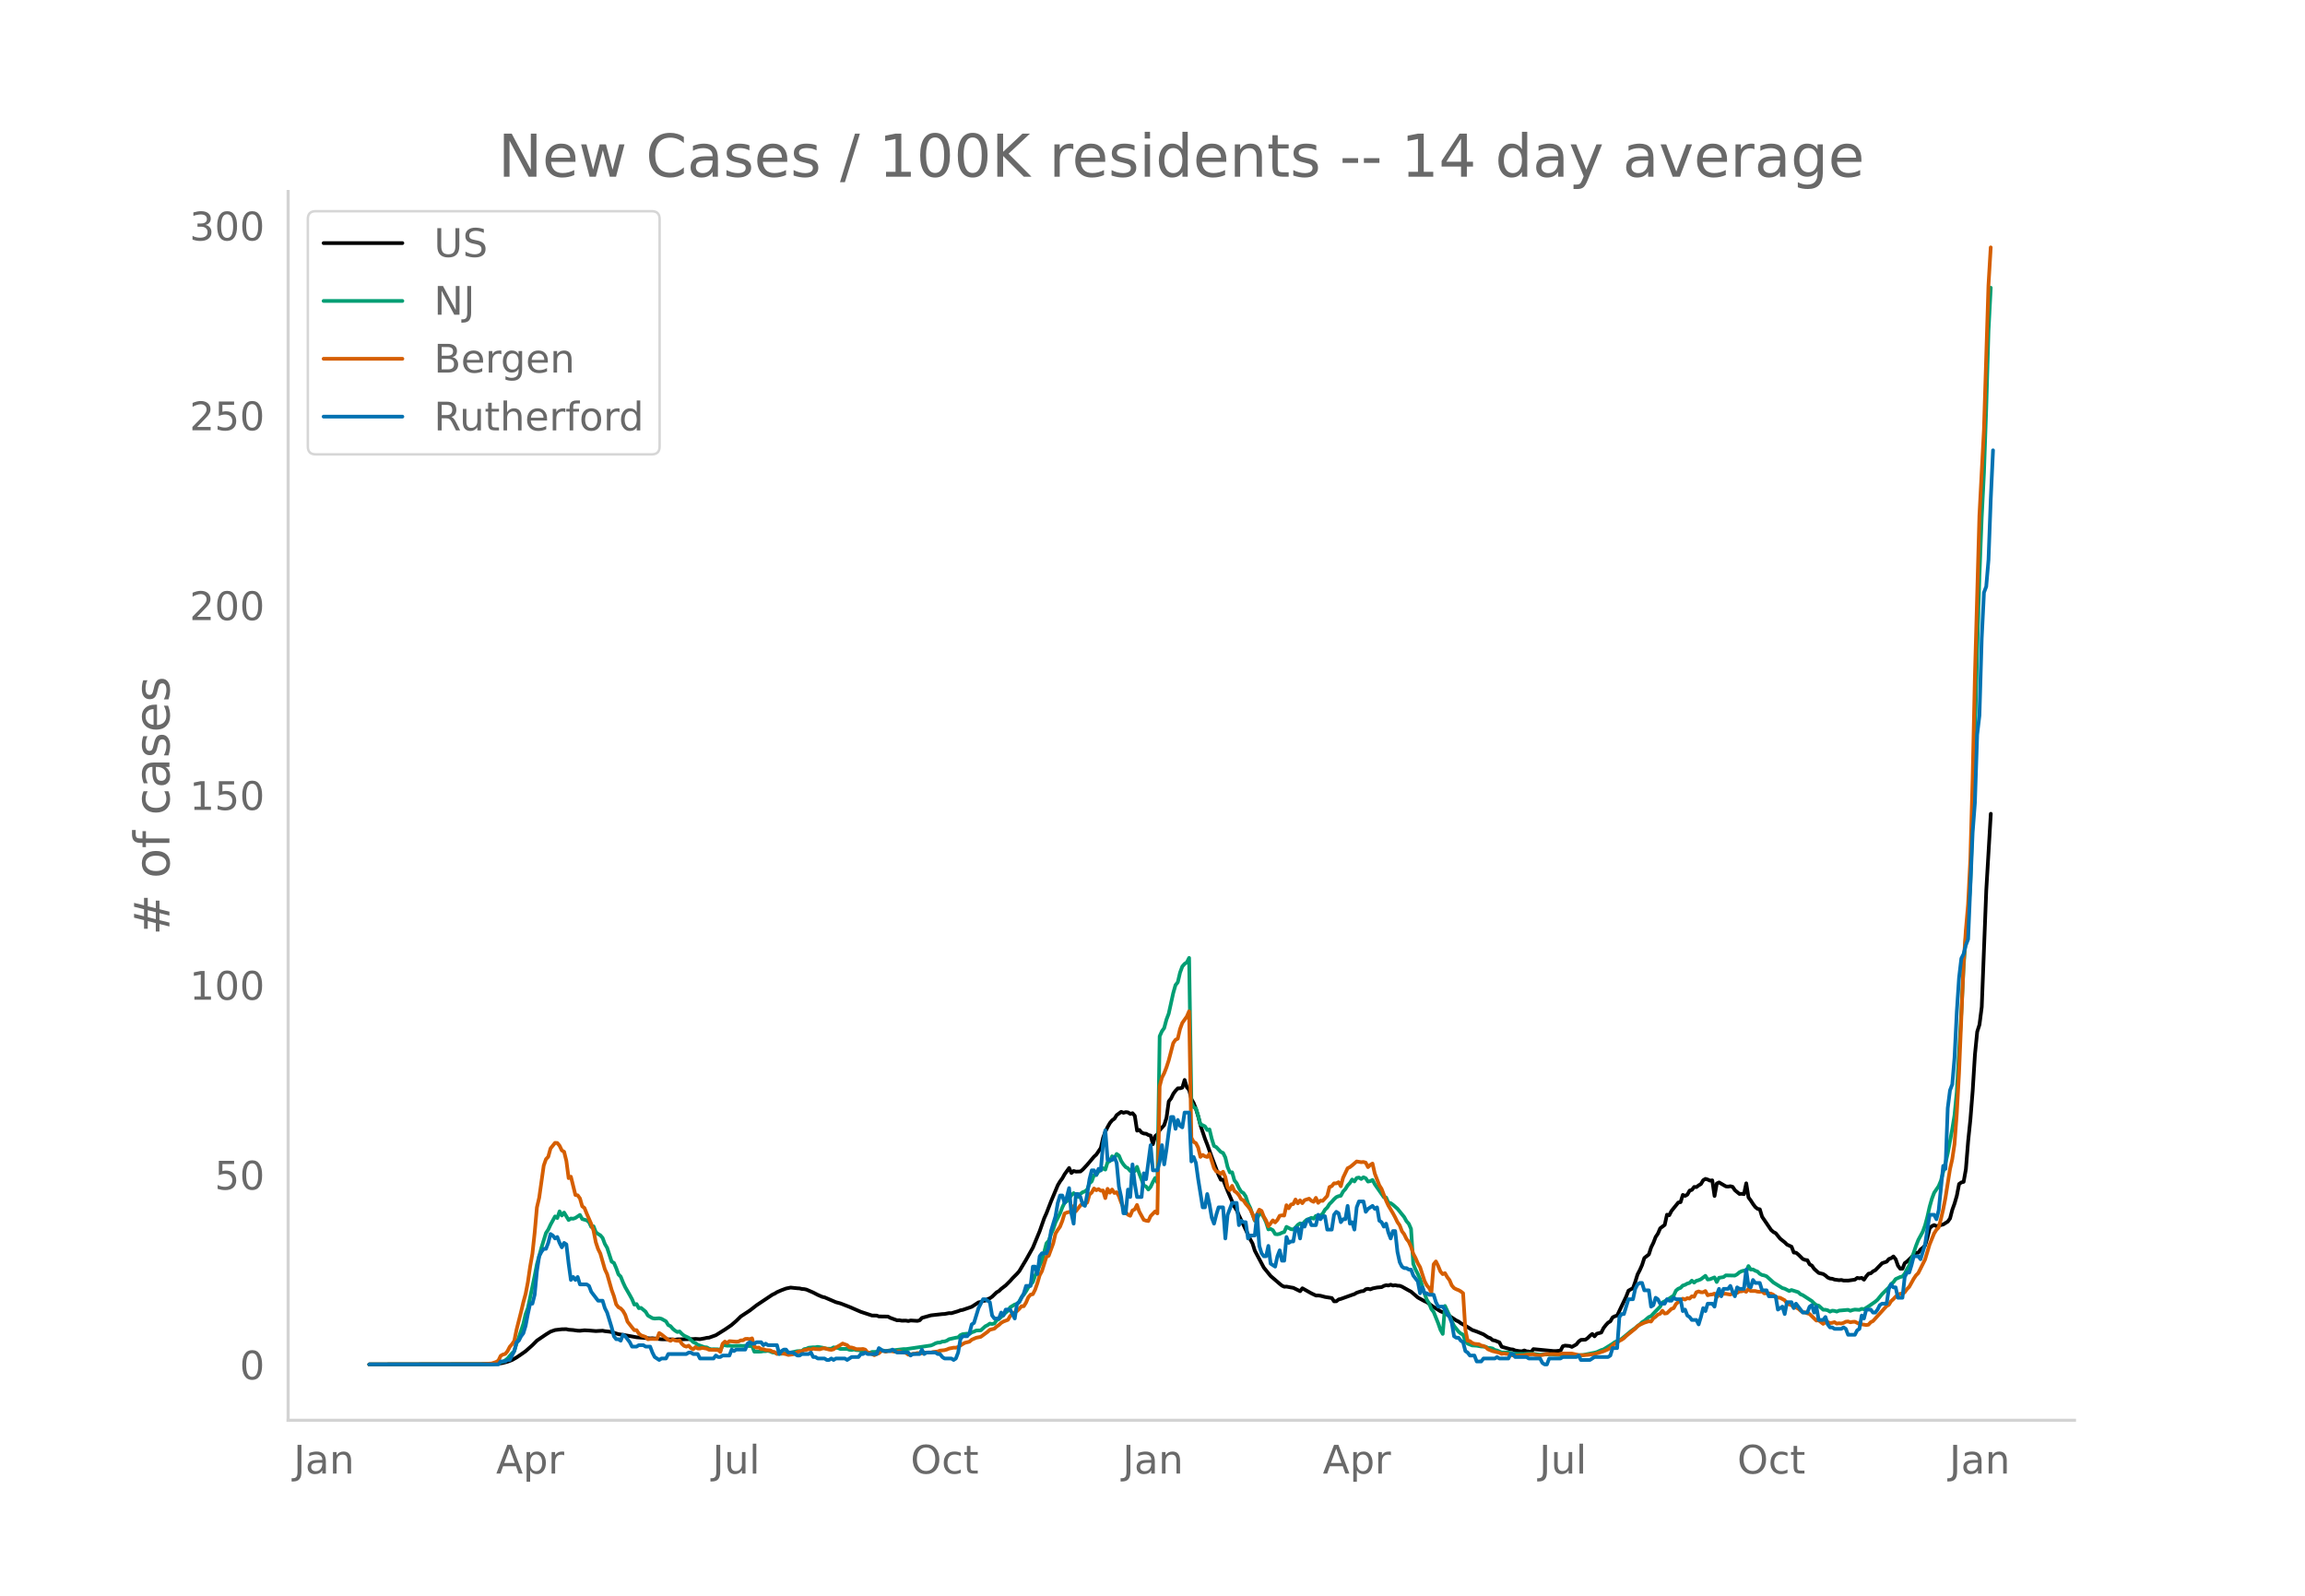 <svg height="864" viewBox="0 0 936 648" width="1248" xmlns="http://www.w3.org/2000/svg" xmlns:xlink="http://www.w3.org/1999/xlink"><defs><style>*{stroke-linecap:butt;stroke-linejoin:round}</style></defs><g id="figure_1"><path d="M0 648h936V0H0z" style="fill:#fff" id="patch_1"/><g id="axes_1"><path d="M117 576.72h725.4V77.76H117z" style="fill:none" id="patch_2"/><path clip-path="url(#p697193d208)" d="m149.973 554.04 48.746-.095 3.679-.18 1.84-.319 1.839-.497 1.84-.685 1.839-1.039 1.84-1.247 1.839-1.288 2.76-2.458 1.839-1.855 1.84-1.26 1.839-1.244 1.839-1.136 1.84-.647 2.759-.321 1.84-.037.919.225 1.84.128 1.839.262.92.03 1.84-.199 1.839.1 2.759.227 2.76-.145.919.182 1.84.205.92.178 2.758.84 1.84.267 5.518.993 5.519.458.92-.05 3.678.401 4.6.062.919.138.92-.164 6.438-.121.92-.065 1.839.11 1.84-.327.92-.217.919-.07 2.76-.992 3.678-2.295 1.84-1.252.92-.65 1.839-1.605 1.84-1.806 3.678-2.424 2.76-2.143 6.438-4.304.92-.417.92-.588 1.839-.797 1.84-.684 1.839-.381 2.759.283.92.053.92.226.92.061.919.19 2.759 1.194 1.84.956 1.839.803.92.192 4.598 1.972 1.84.494 3.679 1.425 4.599 1.994 4.598 1.516 1.84.007.92.355 3.678.056.92.51 2.76 1 .92-.034.919.185 1.84-.01.92.162.919-.23 2.76.16.919-.213.92-1 3.679-1.034 4.598-.513.92-.037 1.84-.358.92.044 2.758-.82.92-.374.92-.147 3.679-1.268 2.76-1.799.919-.167.92-.43.92-.102.92-.595.919-.376.92-.63 1.84-1.786.919-.501.92-.893 1.839-1.41 1.84-1.836.92-1.055 1.839-1.842.92-1.067 2.759-4.617 2.759-4.927 2.76-6.688 1.839-5.25.92-2.046 1.839-4.757 2.76-6.589.919-1.543.92-1.255.92-1.65 1.839-2.543.92 2.035.92-.817.919.256 1.84-.068.92-.758 1.839-1.984 2.759-3.268.92-.836 1.84-2.717.919-4.1.92-2.506.92-1.883.92-1.614.919-1.115.92-.635.92-1.465 1.839-1.335.92.396.92-.268.92.101.919.607.92-.27.92 1.064.919 6.025.92-.313.92 1.078.92.398.919.072.92.532.92.225.92 3.487.919-3.278.92-.734.92-1.688 1.839-2.066.92-2.913.92-6.705.92-1.177.919-1.885.92-1.252.92-.971.92-.013.919-.285.92-3.107.92 3 .92 1.063.919 3.714.92 1.613.92 2.365.92 3.014.919 3.665 1.84 5.456.919 2.34 1.84 5.13 2.759 7.28.92 1.888.92-.024 1.839 4.597 2.759 6.37.92 1.423.92 2.133 1.839 3.86 2.76 5.86.919 1.679.92 2.905 3.679 6.914 2.759 3.383 3.679 3.165.92.738.92.432.919-.048 1.84.35.92.152 2.758 1.36.92-1.175 3.68 2.069 1.839.873.92-.016.92.105 1.839.486 2.759.44.92 1.335.92-.029.919-.728.92-.226 4.598-1.653.92-.302.92-.561 1.84-.593.92-.089.919-.734.92-.175.92.229.92-.381 1.839-.374 1.84-.156.919-.506.92-.262.92.117.92-.328.919.345.92-.154.92.213.919.032.92.355 2.759 1.554.92.482 2.759 2.382 2.76 1.512.919.394 2.76 1.952 1.839 1.169.92.563 1.839.74 4.599 3.005.92.433.92.696 1.839.974 2.759 1.741 1.84.641 2.758 1.14 1.84 1.224.92.31.92.796.92.177 1.839.741.92 1.779 3.678 1.03.92.091.92.401 1.84.284.92.022.919-.322.92.359.92.082.919.244.92-1.231 8.277.798.92-.015 1.84-.182.92-1.77.92-.26 1.839.159.92.377 1.839-1.023.92-1.159.92-.683 1.839-.082.92-.665.92-.915.92-.74.919.97.92-1.066 1.839-.488.92-1.832.92-1.175.92-.992.919-.546.92-1.602.92-.464.92-.278 3.678-7.74.92-2.365 1.84-1.044.92-2.583.919-2.959.92-1.763.92-2.063.92-2.861 1.839-1.435.92-2.872.92-1.855.919-2.369.92-1.356.92-2.171 1.839-1.377.92-4.138.92.202.919-1.754 2.76-3.4.919-.15.92-2.935.92.4.92-.516.919-1.646.92-.285.92-1.19.92.056.919-.701.92-.536.92-1.556.92-.535.919.273.92.447.92-.129.92 6.347.919-5.064.92-.445 2.759 1.615.92.087.92-.156.919.253.92 1.37 1.84 1.52.919-.07.92.15.92-4.402.92 5.742.919 1.232.92 1.432.92 1.219.92.749.919.179.92 3.028 3.679 5.398.92.804.92.473 1.839 2.243 1.84 1.476.919.909 1.84.854.919 2.386.92.059.92.737 1.839 1.827.92.358.92.124.92 1.7.919.5.92 1.32 1.84 1.647 1.839.45.92.609.92.81.919.403.92.094.92.33 1.839.248.92-.085.92.226 1.839.021 2.76-.388.919-.701.92.15.92-.153.919.725.92-1.363.92-1.074.92-.158.919-.807.92-.455 2.759-2.837 1.84-.618.92-1.088.919-.329.92-.699.92 1.132.92 2.612.919 1.232.92-.012.92-2.27.92-.632 1.839-1.792.92-1.127.92-.573.919-.107.92-1.294.92-.712.919-.978.92-3.108.92-3.81.92-.894.919-.417.92.45 2.759-.708 1.84-1.155.92-1.272.919-3.538.92-2.532.92-3.176.92-4.754.919-.633.92-.235.92-5.146.92-11.43.919-8.852.92-11.535.92-14.72.92-9.28.919-2.86.92-7.185 1.839-47.39 1.84-31.063h0" style="fill:none;stroke:#000;stroke-linecap:round;stroke-width:1.5" id="line2d_1"/><path clip-path="url(#p697193d208)" d="m149.973 554.04 48.746-.093 1.84-.125 1.839-.31.92-.38.92-.198.92-.545.919-.714 1.84-2.173.92-.891.919-3.06.92-2.39 1.84-5.595.919-3.933.92-2.44 2.759-13.105.92-4.698 1.84-6.766 1.839-5.937.92-1.384.919-1.999 1.84-3.348.92.64.919-2.703.92 1.677.92-1.18 1.839 3.014.92-.62.92.1.92-.317 1.839-1.229.92 1.679 1.839.52.92.725.92 1.949.92-.25.919 2.354.92.758.92.528.92 1.06.919 2.454.92 1.558 1.84 5.654.919.48.92 2.103.92 2.564.919.914.92 2.318.92 1.973 1.839 3.2.92 1.665.92 2.209.92-.223.919 1.673.92-.11 1.84 1.542.919 1.545 1.84 1.081.92.156 1.839-.111.92.213 1.839 1.027.92 1.527.92.43.92 1.07.919.758.92.546.92-.213.919.966.92.75 1.84.852 1.839 1.733.92.4.92.696 2.758.993.92.072.92.517.92.271.92-.046 1.839.05.92.486.92-2.093.92-.05.919.19.92-.042.92.164 1.839-.07 1.84-.028.919.058.92-.075 1.84.143.919-.116.92 2.389 1.84-.015.919-.037.92-.166.92.002.92-.16.919.257.92.416.92.035.92.496 1.839.004 3.679-.466 2.759-.597 1.84-.02.92-.794.919-.132.92-.436 1.839-.182h.92l.92-.164 1.839.301 1.84.437 1.839.02.92-.56 1.84.26.919.383 1.84-.029.92.02.919.34.92.086.92-.2.92.244.919.04 1.84.44.92.434.919.262.92-.088.92-.344 2.759-.031.92-.345.919-.197.92.253 1.84-.335.919.031 4.599-.536.92.02 10.117-1.485.92-.373.92-.497.919-.28.92-.024.92-.394.919-.056.92-.314.92-.602 2.759-.614.92-.125.92-.91.919-.393 1.84-.207.92.111.919-.66.92-.286.92-.442 1.839-.07 1.84-1.65.92-.445.919-.646.92.169.92-.223.92-1.296.919-.468 2.759-2.65.92-.718.92-1.445 1.839-1.112.92-.218.92-1.037.92-1.752.919-.992.92-1.383.92-1.603 1.839-2.14.92-2.64.92-1.73.92-2.408.919-1.762 1.84-7.172.92-1.055.919-2.73.92-1.997.92-2.752 1.839-3.635.92-2.424.92-1.888.92-.618 1.839-2.448.92-.865.919.683.92.866.92-1.204.92-.719.919-.308.92-.758.92-2.525.92-.812.919-2.557.92.023.92-1.49.92-.5.919-.802.92.551.92-3.022.92-.39.919-1.994.92.793.92-1.733.92.667.919 2.19.92 1.405.92 1.06.92.486.919 1.083.92-.43.92.516.919-1.748.92 2.779 1.84 4.82.919.383.92 1.219.92-1.043.92-1.99.919-1.636.92 1.866.92-59.411.92-2.06.919-1.293.92-3.44.92-2.431 1.839-8.354.92-3.215.92-1.151.92-3.918.919-2.475.92-1.07.92-.606.92-1.817.919 58.565.92 2.03.92.512.92 3.014.919 3.497.92.326.92.464.919 1.48.92-.236.92 3.804.92 2.909.919.47 1.84 1.95.92.419.919 1.83.92 3.879.92 2.18.92-.034.919 3.27.92 1.166.92 1.961.92 1.487.919.545.92 1.351.92 2.795.92 1.88 1.839 5.195.92-.599.92-2.229.919.016.92 1.466.92 2.023.919 2.853.92-.177.92.519.92 1.552.919.1.92-.17.92-.468.92-.275.919-2.104 1.84.945.92.103.919-.809.92-1.046.92-.606.92.492.919-1.2.92-.815.92-.296.92-.43.919.332.92-1.14.92.396.92-.53.919-.77.92-1.586.92-.86.92-1.472.919-.89.92-1.047.92-.839.919-.398.92-.161.92-1.715.92-.99.919-1.482.92-.99.92-1.433.92.798.919-1.408.92-.17.92.575.92-.698.919.397.92 1.352.92-.18.92-.48.919 1.743 3.679 5.267.92.13.92 2.096.92.183.919.649 1.84 1.611 2.759 3.399.92 1.684.919 1.012.92 2.099.92 14.234.92 2.269.919 1.8.92 2.075 1.84 6.022.919 2.418.92 1.488.92 2.275.92 1.173 1.839 4.567.92 2.645.92 1.68.919-11.353 1.84 3.952.92 2.252.919 1.902 1.84 2.32.92.788.919.445.92 2.585.92 1.056 1.839.728 1.84.109 1.839.326 1.84.113.919.484.92.029.92.187.92.604.919.212 1.84.792 2.759.008 1.84.502 1.839.054 2.759.014 1.84-.125 1.839.086 1.84.267.919.083 4.599-.14 4.598.34 1.84-.031 4.599.111 1.84-.152 4.598-.916.92-.229 1.839-.836.92-.28 1.84-1.141 1.839-1.148.92-.682 1.839-.767.92-.535 2.759-2.28.92-.785 1.84-1.321.919-.812.92-.658.92-.893.92-.542 1.839-1.55.92-.422 1.839-1.95 1.84-1.863.919-1.713 1.84-.957 2.759-1.873.92-1.977.92-.767.919-.348.92-.946.92-.283.92-.53.919-.247.92-.928.92.781.92-.714.919-.253.92-.38 1.84-1.396.919 1.494.92-.112 1.84-.733.919 1.864.92-1.717 1.84-.283.919-.694 3.679.08.92-.517.92-.792.919-.465.92-.242.92.407.92-2.245.919 1.422.92-.052.92.53.92.323.919.914.92.478.92.186.92.345 1.839 1.651.92.853 3.678 2.291.92.232 1.84.958.92-.4 2.759.87.92.854.919.36 3.679 2.393.92.925.92.74.92.202 1.839 1.654.92.013.92.21.919.566.92-.405.92.095.92.276.919-.396 3.679-.321.92.398.92-.326.92-.172 1.839.124.92-.433.919.176 1.84-1.144 2.759-1.923.92-.806 1.839-2.26 1.84-1.825.92-.857.919-1.458.92-.706.92-1.275 1.839-.837.92-.208.92-1.09.92-1.874.919-1.538 1.84-5.223.92-2.746.919-2.348 1.84-3.417.919-2.541.92-3.43.92-4.114.92-3.231.919-2.446 1.84-2.708.92-2.233 1.839-7.06.92-4.005 1.839-9.862.92-5.634.92-9.481 1.839-32.213.92-18.454.92-12.791.92-8 .919-13.436.92-26.635 1.84-67.293.919-30.68.92-23.69.92-18.16.919-26.183.92-31.464.92-17.533h0" style="fill:none;stroke:#009e73;stroke-linecap:round;stroke-width:1.5" id="line2d_2"/><path clip-path="url(#p697193d208)" d="m149.973 554.04 45.067-.083 4.599-.295 1.84-.614.919-.567.92-1.926.92-.52.92-.236.919-1.11.92-1.784.92-1.063.92-1.346.919-4.548 1.84-7.253.92-3.898.919-3.355.92-4.772.92-6.332.92-5.21.919-8.528.92-10.324.92-3.922 1.839-13.017.92-2.634.92-.969.919-3.378 1.84-2.268.92.059.919 1.098.92 1.926.92.52.92 3.697.919 7.017.92-.58 1.84 7.43.919.13.92 1.253.92 3.201.92.697.919 2.303 1.84 4.206.92 2.681.919 4.69.92 2.764.92 1.843 1.839 6.378.92 1.973 1.84 6.426.919 2.528.92 3.307.92 1.205.919.473.92.992.92 1.607.92 2.764 1.839 2.338.92 1.135.92-.012.919 1.358.92.756 1.84.638.919.945.92-.13 2.759.024.92-2.422.92.59 2.759 2.186.92.378.92-.555.919.39.92.177.92-.165.919 1.37.92.838.92.32.92-.402.919.98.92.485.92-.875.92.567h.919l.92-.26 1.84.32.919.437 3.679.094.92.78.92-3.32.92-.862.919.602.92-.78 2.759.225.92-.07.92-.473.919-.012.92-.579.92-.035.92.13.919-.331.92 3.343.92.484.92-.106.919.65.92.011.92.378 1.839.119.92.496.92.2.92.733.919-.284.92.036 1.84.354.919.32 1.84-.237.92-.402.919-.531.92-.307.92.023.92-.52.919-.106.92-.307.92.272.919-.461.92.189 1.84.095.919-.32.92-.106 1.84.532.919.118.92-.236.92-.685 1.839-1.04.92-.602 1.84.673.919.898.92.047.92.272.92.39 1.839.011.92-.082.92.271.919 1.158.92.189 1.839.91.92-.461.92-.307.92-.934.919-.082.92.366.92-.272.92-.023 1.839.295 1.84-.177.919.425 1.84.236.92.72.919-.058.92-.284.92-.047.92-.272.919.118.92-.011.92-.308.92.048.919-.071.92.047.92-.26 1.839-.189.92-.354 1.839-.19.92-.259.92-.39 1.839-.354.92.012.92-.296 1.839-1.18.92-.52 1.84-.45.919-.803 1.84-.803 1.839-.366 2.76-2.02.919-.85 1.84-.45.92-.862.919-.626.92-.862.92-.532 1.839-.709.92-1.582 1.839-1.442.92-.52.92-.885.92-1.099.919.012.92-1.477.92-2.161.92-1.075.919-.177.92-1.82.92-2.622.92-3.201.919-1.69 1.84-5.858.92-.414 1.839-5.02.92-3.98.92-1.513.919-1.287.92-2.292.92-3.048.92-.413.919-.213.92-.094.92-2.315.919 2.09 1.84-2.362.92-.768.919.272.92-.685.92-3.237.92-.815.919-1.642.92.709.92-.46.92.66.919-.094.92 3.095.92-3.768.92 1.559.919-1.276.92 1.406.92-.307.92 1.57.919 2.611 1.84 3.958.92.98.919.449.92-2.174.92-.425.919-1.807.92 2.729 1.84 3.354.919.296.92.153.92-1.996 1.839-1.89.92.803.92-51.644.92-3.497.919-1.783.92-2.375.92-2.835 1.839-7.028.92-1.347.92-.449.92-3.91.919-2.504 1.84-2.587.92-2.126.919 51.29.92 1.76.92.484.92 1.796.919 3.792.92-.815.92.578.919.272.92-1.276 1.84 5.8.919 1.347.92.26.92.744.92-.886.919 2.138.92 4.146.92 1.193.92-1.748.919 2.114.92.627.92 1.04.92 1.665.919.449.92 1.382.92 1.05.92 1.241.919 1.914.92 2.469.92-2.446.92-1.83.919.507.92 2.34.92 1.547.919 2.374 1.84-2.421.92.826.919-.992.92-1.7.92-.178.92.094.919-4.205.92 1.24.92-1.523.92-.19.919-1.854.92 1.571.92-1.228.92 1.157.919-1.228 1.84-.603.92.85.919.426.92-1.606.92 2.031.92-.91.919.107 1.84-1.984.92-3.639.919-.354.92-1.146.92.024.919-.485.92 1.642.92-3.437 1.839-3.863.92-.46.92-.71 1.839-1.594 1.84.296.92-.083.919.26.92 1.83.92-.897.92-.555.919 4.051 1.84 4.773.92 1.453 1.839 4.784.92 1.984 1.839 3.095.92 1.69.92 1.936.919 1.3.92 2.421.92 1.217.92 1.902.919 1.134.92 2.032.92 2.858.92 1.713.919 2.162.92 1.57 1.84 5.683.919 1.736.92 1.04.92 1.854.92-11.493.919-1.146.92 1.842.92 2.257.92 1.051.919-.39.92 1.607.92 1.193.92 2.173.919 1.075.92.496.92.343.92.52.919.732.92 14.813.92 4.465.919.177.92.72.92.379 1.839.177.92.531.92.154.92.496.919.839 1.84.756 2.759.65.92.472.92-.154 1.839.249 1.84.567.919.094 3.679-.236.92-.248 2.759-.142.92.319 1.839.154 1.84-.355.92-.2.919.082 1.84-.035 1.839.118 1.84-.355 3.678.012 2.76.59 1.84.072 1.839-.119 2.759-.33 3.679-1.134 1.84-.78.919-.685 1.84-1.69.92-.389.919-.685.92-.449.92-.626.92-.898 3.678-2.988.92-.957.92-.603 1.84-.85 1.839-.59.92.117.92-1.31.919-.639.92-.862.92-.343.919-1.24.92 1.134.92-.118 1.839-1.772.92-.307.92-1.666.92-.791.919-.579.92-.791.92.354.92-.579.919.19.92-.922.92.177.92-1.819.919-.343.92.331.92.012.92-.508.919 1.725.92-.248.92-.083.92-.354.919 1.452.92-.933 1.84-.413.919-.024 1.84.307.919-.366.92-.035.92-.26.92-.579.919-.07.92-.237.92.437.92-1.193.919.874 1.84-.012.92.248.919.095.92-.201.92.827.92-.036 1.839.154.92.437.92.886.919.26.92.083 1.84 1.004.919 1.228.92.508.92.248.919.827.92.142.92.449.92.815.919.626.92.059.92.413.92.26 2.758 2.67.92-.095 1.84 1.441.92-.626.92-.141.919.448.92-.106.92-.272.92.603.919-.142.92.095.92-.26.92-.473.919-.106.92.343.92-.178.92-.047 1.839.874 2.759.46.92-.14.92-1.005.919-.46 5.518-6.096.92-.496.92-1.5.92-.827.92-1.004 1.839-1.205.92.024.92-.591.92-1.288.919-.91 1.84-3.307.92-1.37.919-.921 2.759-5.505 1.84-6.095 1.839-4.5.92-1.465.92-.945.92-3.39.919-3.946.92-4.666 1.84-11.647.919-4.052.92-6.13.92-12.25.92-16.597 1.839-44.06.92-13.868.92-10.631.919-18.286.92-32.626.92-41.202 1.839-65.678 1.84-34.835 1.839-58.708.92-15.427h0" style="fill:none;stroke:#d55e00;stroke-linecap:round;stroke-width:1.5" id="line2d_3"/><path clip-path="url(#p697193d208)" d="M149.973 554.04h52.425l.92-1.203h1.84l.919-.602h.92l1.84-3.61.919-3.61.92-.601.92-1.805.92-1.203.919-3.008.92-4.813.92-4.212h.92l.919-3.61.92-9.626.92-6.016.92-1.805.919-1.203h.92l.92-2.407.919-3.61.92.602.92 1.203.92-.601.919 2.406.92 1.805.92-1.805.92.602.919 7.821.92 6.618.92-1.203.92 1.203.919-1.203.92 3.008h2.759l.92.602.92 2.406 2.759 3.61h1.84l.919 3.008.92 1.805 1.84 6.016.919 3.61.92 1.203h.92l.919.602.92-2.407.92.602 1.839 2.407.92 1.804h1.84l.919-.601h1.84l.92.601h1.839l.92 2.407.92 1.805 1.839 1.203.92-.602h1.839l.92-1.804h7.358l.92-.602h.919l.92.602h1.84l.919 1.804h5.518l.92-1.203.92.602h.92l.92-.602h2.759l.92-2.406.92.601.919-.601h3.679l.92-2.407.92-.601.919.601h.92l.92-.601h1.839l.92 1.203.92-.602.92.602h3.678l.92 3.61.92-1.204.92-.601h.92l.919 1.203h1.84l1.839 1.203h.92l.92-.601h2.759l.92-.602.919 1.805h.92l.92.601h2.759l.92.602h.92l.919-.602.92.602.92-.602h3.678l.92.602 1.84-1.203h2.759l.92-1.203h.92l.92-.602.919.602h3.679l.92-2.407 1.839 1.203h2.76l.919-.601 1.84 1.203h4.598l.92 1.203.92-.601h2.759l.92-1.805.92 1.805.92-.602h3.678l.92.602h.92l.92 1.203.919.601h2.76l.919.602.92-.602.92-2.406.92-5.415.919-1.203h1.84l.92-1.203.919-3.61.92-.602 1.84-6.016 1.839-3.61h.92l1.839 1.204.92 5.414.92 1.203h1.839l.92-2.406.92 1.203.919-2.406h1.84l1.839 3.61.92-6.017.92-.601 1.839-3.61.92-3.008h1.84l.919-7.822h.92l.92 3.009.92-7.22.919-1.203h1.84l.92-2.407.919-6.618 1.84-6.016.92-5.415.919-3.008h.92l.92 3.008.92-2.406.919-3.61.92 10.228.92 4.211.919-12.032h.92l.92 1.203.92 3.008.919.602.92-4.813.92-6.017.92-3.61h.919l.92 1.805.92-2.406.92.601.919-10.829.92-5.415.92 12.033h1.839l.92-1.203.92 2.406.92 9.626.919 4.212.92 6.618h.92l.92-9.626.919 3.008.92-13.236.92 7.821.919 5.415h1.84l.92-9.626.919 2.406 1.84-13.837.92 10.227h1.839l.92-3.61.92-6.617.919 7.82.92-6.015.92-7.22.92-6.016h.919l.92 4.813.92-3.61.92 2.407.919.601.92-6.016h1.84l.919 19.854.92-1.805.92 2.406.92 6.618 1.839 11.431h.92l.919-5.414.92 4.21.92 5.416.92 2.406.919-3.61.92-3.008h1.84l.919 12.634.92-9.626 1.84-4.813h1.839l.92 9.025.92-1.805.919.602h.92l.92 6.617.92-1.203h1.839l.92-8.423.92 12.635.919 3.008.92 1.203h.92l.919-4.211.92 7.22 1.84 1.202.919-4.211.92-2.407.92 4.212h.92l.919-9.626.92 2.406.92-.601h.92l.919-5.415h.92l.92 4.211.92-6.016.919 1.203.92-2.406.92-.602.92 2.407h1.839l.92-4.212.92 1.805.919-1.203h.92l.92 5.415h1.839l.92-6.017.92-1.203.919.602.92 3.61.92-1.204h.92l.919-5.414.92 7.22.92-.602.92 3.008.919-9.025.92-2.406h1.84l.919 4.211.92-1.203 1.84-1.203h0l.919 1.203.92-.602.92 5.415.92.602.919 1.804.92-1.203.92 3.61.92 2.406.919-3.008h.92l.92 8.423.919 4.212.92 1.804.92.602h.92l.919.602h.92l.92 2.406 1.839 2.407.92 4.813.92-2.407.92 2.407h.919l.92.601h1.84l.919 3.009.92 1.804h1.84l.919 1.204.92 1.805.92 1.203.92 2.406.919 5.415.92.602h.92l.92 1.203.919.602.92 3.61.92.601.919 1.203h1.84l.92 2.407h1.839l.92-1.204h4.598l.92-.601.92.601h3.679l.92-1.804h.92l.919 1.203h4.599l.92.601h4.598l.92 1.805.92.602h.92l.919-2.407h4.599l.92-.601h5.518l.92-.602.92 1.805h3.678l1.84-1.203h5.518l.92-.602.92-3.008h1.84l.919-12.634.92-1.203h.92l1.839-6.017h1.84l.92-4.211.919-1.805.92-.602h.92l.92 3.008h1.839l.92 6.618.92-.601.919-3.008.92.601.92 1.805h1.839l.92-1.805.92.602h.919l.92-1.203.92.601h1.839l.92 4.813.92-.601.92 2.406.919.602.92 1.203h1.84l.919 1.805.92-3.008.92-3.61.92 1.203.919-3.008h1.84l.92 1.203.919-4.813.92-2.406.92 3.008.92-3.008h1.839l.92-1.203.919 2.406.92 1.805.92-3.61.92.602h1.839l.92-7.821.92 6.618.919.601.92-3.008.92 1.203h1.839l.92 3.008h1.84l.919 2.407h2.76l.919 5.415 1.84-1.204.92 3.009.919-4.813h1.84l.919 2.406.92-1.805 2.759 3.61h1.84l.92-2.407.919-.601.92 3.008.92-2.407.92 5.415h1.839l.92-1.203.92 3.008.919 1.203h.92l.92.602h2.759l.92-.602.92.602.919 2.406h2.76l.919-1.804.92-.602.92-5.415.919 1.203.92-3.61h1.84l.919 1.204h.92l.92-1.203.92-1.805.919-.602h1.84l.92-6.016.919-1.805.92 1.203h.92l.92 4.212h1.839l.92-8.423.92-1.805h.919l.92-3.008.92-3.61h1.839l.92 1.203 1.839-6.016 1.84-12.033h1.839l.92 1.805.92-3.61 1.839-18.048.92 1.203.92-24.667.92-7.22.919-2.406.92-10.83.92-18.65.92-13.837.919-7.822.92-1.805.92-3.61.92-2.406 1.839-43.317.92-12.033.92-27.675.919-7.821.92-31.285.92-18.65.919-2.407.92-10.83.92-24.666.92-19.854h0" style="fill:none;stroke:#0072b2;stroke-linecap:round;stroke-width:1.5" id="line2d_4"/><path d="M117 576.72V77.76" style="fill:none;stroke:#d3d3d3;stroke-linecap:square;stroke-linejoin:miter;stroke-width:1.25" id="patch_3"/><path d="M117 576.72h725.4" style="fill:none;stroke:#d3d3d3;stroke-linecap:square;stroke-linejoin:miter;stroke-width:1.25" id="patch_4"/><g id="matplotlib.axis_1"><g id="xtick_1"><g style="fill:#696969" transform="matrix(.16 0 0 -.16 119.245 598.378)" id="text_1"><defs><path d="M9.813 72.906h9.859V5.078q0-13.187-5-19.14-5-5.954-16.094-5.954h-3.75v8.297h3.078q6.531 0 9.219 3.672Q9.813-4.39 9.813 5.078z" id="DejaVuSans-74"/><path d="M34.281 27.484q-10.89 0-15.093-2.484-4.204-2.484-4.204-8.5 0-4.781 3.157-7.594 3.156-2.797 8.562-2.797 7.485 0 12 5.297 4.516 5.297 4.516 14.078v2zm17.922 3.72V0H43.22v8.297Q40.14 3.328 35.547.953q-4.594-2.375-11.234-2.375-8.391 0-13.36 4.719Q6 8.016 6 15.922q0 9.219 6.172 13.906 6.187 4.688 18.437 4.688h12.61v.89q0 6.203-4.078 9.594-4.078 3.39-11.453 3.39-4.688 0-9.141-1.124-4.438-1.125-8.531-3.375v8.312q4.921 1.906 9.562 2.844 4.64.953 9.031.953 11.875 0 17.735-6.156 5.86-6.14 5.86-18.64z" id="DejaVuSans-97"/><path d="M54.89 33.016V0h-8.984v32.719q0 7.765-3.031 11.61-3.031 3.858-9.078 3.858-7.281 0-11.484-4.64-4.204-4.625-4.204-12.64V0H9.08v54.688h9.03v-8.5q3.235 4.937 7.594 7.374Q30.078 56 35.797 56q9.422 0 14.25-5.828 4.844-5.828 4.844-17.156z" id="DejaVuSans-110"/></defs><use xlink:href="#DejaVuSans-74"/><use x="29.492" xlink:href="#DejaVuSans-97"/><use x="90.771" xlink:href="#DejaVuSans-110"/></g></g><g id="xtick_2"><g style="fill:#696969" transform="matrix(.16 0 0 -.16 201.434 598.378)" id="text_2"><defs><path d="M34.188 63.188 20.797 26.906h26.812zm-5.579 9.718h11.188L67.578 0h-10.25l-6.64 18.703h-32.86L11.188 0H.78z" id="DejaVuSans-65"/><path d="M18.11 8.203v-29H9.077v75.484h9.031v-8.296q2.844 4.875 7.157 7.234Q29.594 56 35.594 56q9.968 0 16.187-7.906 6.235-7.907 6.235-20.797T51.78 6.484q-6.218-7.906-16.187-7.906-6 0-10.328 2.375-4.313 2.375-7.157 7.25zm30.578 19.094q0 9.906-4.079 15.547-4.078 5.64-11.203 5.64-7.14 0-11.218-5.64-4.079-5.64-4.079-15.547 0-9.906 4.078-15.547 4.079-5.64 11.22-5.64 7.124 0 11.202 5.64t4.078 15.547z" id="DejaVuSans-112"/><path d="M41.11 46.297q-1.516.875-3.297 1.281Q36.03 48 33.89 48q-7.625 0-11.703-4.953-4.079-4.953-4.079-14.234V0H9.08v54.688h9.03v-8.5q2.844 4.984 7.375 7.39Q30.031 56 36.531 56q.922 0 2.047-.125 1.125-.11 2.484-.36z" id="DejaVuSans-114"/></defs><use xlink:href="#DejaVuSans-65"/><use x="68.408" xlink:href="#DejaVuSans-112"/><use x="131.885" xlink:href="#DejaVuSans-114"/></g></g><g id="xtick_3"><g style="fill:#696969" transform="matrix(.16 0 0 -.16 289.318 598.378)" id="text_3"><defs><path d="M8.5 21.578v33.11h8.984V21.922q0-7.766 3.016-11.656 3.031-3.875 9.094-3.875 7.265 0 11.484 4.64 4.234 4.64 4.234 12.656v31h8.985V0h-8.984v8.406Q42.047 3.422 37.718 1q-4.313-2.422-10.032-2.422-9.421 0-14.312 5.86Q8.5 10.296 8.5 21.578zM31.11 56z" id="DejaVuSans-117"/><path d="M9.422 75.984h8.984V0H9.422z" id="DejaVuSans-108"/></defs><use xlink:href="#DejaVuSans-74"/><use x="29.492" xlink:href="#DejaVuSans-117"/><use x="92.871" xlink:href="#DejaVuSans-108"/></g></g><g id="xtick_4"><g style="fill:#696969" transform="matrix(.16 0 0 -.16 369.755 598.378)" id="text_4"><defs><path d="M39.406 66.219q-10.75 0-17.078-8.016-6.312-8-6.312-21.828 0-13.766 6.312-21.781 6.328-8 17.078-8 10.735 0 17.016 8 6.281 8.015 6.281 21.781 0 13.828-6.281 21.828-6.281 8.016-17.016 8.016zm0 8q15.328 0 24.5-10.281 9.188-10.282 9.188-27.563 0-17.234-9.188-27.516-9.172-10.28-24.5-10.28-15.375 0-24.593 10.25-9.204 10.265-9.204 27.546t9.204 27.563q9.218 10.28 24.593 10.28z" id="DejaVuSans-79"/><path d="M48.781 52.594v-8.407q-3.812 2.11-7.64 3.157-3.828 1.047-7.735 1.047-8.75 0-13.593-5.547-4.829-5.532-4.829-15.547 0-10.016 4.829-15.563 4.843-5.53 13.593-5.53 3.907 0 7.735 1.046 3.828 1.047 7.64 3.156V2.094Q45.016.344 40.984-.531q-4.015-.89-8.562-.89-12.36 0-19.64 7.765-7.266 7.765-7.266 20.953 0 13.375 7.343 21.031Q20.22 56 33.016 56q4.14 0 8.093-.86 3.953-.843 7.672-2.546z" id="DejaVuSans-99"/><path d="M18.313 70.219V54.688h18.5v-6.985h-18.5V18.016q0-6.688 1.828-8.594 1.828-1.906 7.453-1.906h9.218V0h-9.218q-10.407 0-14.36 3.875-3.953 3.89-3.953 14.14v29.688H2.687v6.984h6.594V70.22z" id="DejaVuSans-116"/></defs><use xlink:href="#DejaVuSans-79"/><use x="78.711" xlink:href="#DejaVuSans-99"/><use x="133.691" xlink:href="#DejaVuSans-116"/></g></g><g id="xtick_5"><g style="fill:#696969" transform="matrix(.16 0 0 -.16 455.87 598.378)" id="text_5"><use xlink:href="#DejaVuSans-74"/><use x="29.492" xlink:href="#DejaVuSans-97"/><use x="90.771" xlink:href="#DejaVuSans-110"/></g></g><g id="xtick_6"><g style="fill:#696969" transform="matrix(.16 0 0 -.16 537.14 598.378)" id="text_6"><use xlink:href="#DejaVuSans-65"/><use x="68.408" xlink:href="#DejaVuSans-112"/><use x="131.885" xlink:href="#DejaVuSans-114"/></g></g><g id="xtick_7"><g style="fill:#696969" transform="matrix(.16 0 0 -.16 625.024 598.378)" id="text_7"><use xlink:href="#DejaVuSans-74"/><use x="29.492" xlink:href="#DejaVuSans-117"/><use x="92.871" xlink:href="#DejaVuSans-108"/></g></g><g id="xtick_8"><g style="fill:#696969" transform="matrix(.16 0 0 -.16 705.46 598.378)" id="text_8"><use xlink:href="#DejaVuSans-79"/><use x="78.711" xlink:href="#DejaVuSans-99"/><use x="133.691" xlink:href="#DejaVuSans-116"/></g></g><g id="xtick_9"><g style="fill:#696969" transform="matrix(.16 0 0 -.16 791.576 598.378)" id="text_9"><use xlink:href="#DejaVuSans-74"/><use x="29.492" xlink:href="#DejaVuSans-97"/><use x="90.771" xlink:href="#DejaVuSans-110"/></g></g></g><g id="matplotlib.axis_2"><g id="ytick_1"><g style="fill:#696969" transform="matrix(.16 0 0 -.16 97.32 560.119)" id="text_10"><defs><path d="M31.781 66.406q-7.61 0-11.453-7.5Q16.5 51.422 16.5 36.375q0-14.984 3.828-22.484 3.844-7.5 11.453-7.5 7.672 0 11.5 7.5 3.844 7.5 3.844 22.484 0 15.047-3.844 22.531-3.828 7.5-11.5 7.5zm0 7.813q12.266 0 18.735-9.703 6.468-9.688 6.468-28.141 0-18.406-6.468-28.11-6.47-9.687-18.735-9.687-12.25 0-18.718 9.688-6.47 9.703-6.47 28.109 0 18.453 6.47 28.14Q19.53 74.22 31.78 74.22z" id="DejaVuSans-48"/></defs><use xlink:href="#DejaVuSans-48"/></g></g><g id="ytick_2"><g style="fill:#696969" transform="matrix(.16 0 0 -.16 87.14 483.037)" id="text_11"><defs><path d="M10.797 72.906h38.719v-8.312H19.828v-17.86q2.14.735 4.281 1.094 2.157.36 4.313.36 12.203 0 19.328-6.688 7.14-6.688 7.14-18.11 0-11.765-7.328-18.296-7.328-6.516-20.656-6.516-4.593 0-9.36.781-4.75.782-9.827 2.344v9.922q4.39-2.39 9.078-3.563 4.687-1.171 9.906-1.171 8.453 0 13.375 4.437 4.938 4.438 4.938 12.063 0 7.609-4.938 12.047-4.922 4.453-13.375 4.453-3.953 0-7.89-.875-3.922-.875-8.016-2.735z" id="DejaVuSans-53"/></defs><use xlink:href="#DejaVuSans-53"/><use x="63.623" xlink:href="#DejaVuSans-48"/></g></g><g id="ytick_3"><g style="fill:#696969" transform="matrix(.16 0 0 -.16 76.96 405.956)" id="text_12"><defs><path d="M12.406 8.297h16.11v55.625l-17.532-3.516v8.985l17.438 3.515h9.86V8.296H54.39V0H12.406z" id="DejaVuSans-49"/></defs><use xlink:href="#DejaVuSans-49"/><use x="63.623" xlink:href="#DejaVuSans-48"/><use x="127.246" xlink:href="#DejaVuSans-48"/></g></g><g id="ytick_4"><g style="fill:#696969" transform="matrix(.16 0 0 -.16 76.96 328.874)" id="text_13"><use xlink:href="#DejaVuSans-49"/><use x="63.623" xlink:href="#DejaVuSans-53"/><use x="127.246" xlink:href="#DejaVuSans-48"/></g></g><g id="ytick_5"><g style="fill:#696969" transform="matrix(.16 0 0 -.16 76.96 251.793)" id="text_14"><defs><path d="M19.188 8.297h34.421V0H7.33v8.297q5.609 5.812 15.296 15.594 9.703 9.797 12.188 12.64 4.734 5.313 6.609 9 1.89 3.688 1.89 7.25 0 5.813-4.078 9.469-4.078 3.672-10.625 3.672-4.64 0-9.797-1.61-5.14-1.609-11-4.89v9.969Q13.767 71.78 18.938 73q5.188 1.219 9.485 1.219 11.328 0 18.062-5.672 6.735-5.656 6.735-15.125 0-4.5-1.688-8.531-1.672-4.016-6.125-9.485-1.218-1.422-7.765-8.187-6.532-6.766-18.453-18.922z" id="DejaVuSans-50"/></defs><use xlink:href="#DejaVuSans-50"/><use x="63.623" xlink:href="#DejaVuSans-48"/><use x="127.246" xlink:href="#DejaVuSans-48"/></g></g><g id="ytick_6"><g style="fill:#696969" transform="matrix(.16 0 0 -.16 76.96 174.711)" id="text_15"><use xlink:href="#DejaVuSans-50"/><use x="63.623" xlink:href="#DejaVuSans-53"/><use x="127.246" xlink:href="#DejaVuSans-48"/></g></g><g id="ytick_7"><g style="fill:#696969" transform="matrix(.16 0 0 -.16 76.96 97.63)" id="text_16"><defs><path d="M40.578 39.313Q47.656 37.797 51.625 33q3.984-4.781 3.984-11.813 0-10.78-7.422-16.703-7.421-5.906-21.093-5.906-4.578 0-9.438.906-4.86.907-10.031 2.72v9.515q4.094-2.39 8.969-3.61 4.89-1.218 10.218-1.218 9.266 0 14.125 3.656 4.86 3.656 4.86 10.64 0 6.454-4.516 10.079-4.515 3.64-12.562 3.64h-8.5v8.11h8.89q7.266 0 11.125 2.906 3.86 2.906 3.86 8.375 0 5.61-3.985 8.61-3.968 3.015-11.39 3.015-4.063 0-8.703-.89-4.641-.876-10.203-2.72v8.782q5.624 1.562 10.53 2.344 4.907.78 9.25.78 11.235 0 17.766-5.109 6.547-5.093 6.547-13.78 0-6.063-3.468-10.235-3.47-4.172-9.86-5.782z" id="DejaVuSans-51"/></defs><use xlink:href="#DejaVuSans-51"/><use x="63.623" xlink:href="#DejaVuSans-48"/><use x="127.246" xlink:href="#DejaVuSans-48"/></g></g><g style="fill:#696969" transform="matrix(0 -.2 -.2 0 68.8 379.813)" id="text_17"><defs><path d="M51.125 44H36.922l-4.11-16.313h14.313zm-7.328 27.781-5.078-20.265h14.265L58.11 71.78h7.813L60.89 51.516h15.234V44h-17.14l-4-16.313h15.53V20.22H53.079L48 0h-7.813l5.032 20.219H30.906L25.875 0h-7.86l5.079 20.219H7.719v7.468h17.187L29 44H13.281v7.516h17.625l4.985 20.265z" id="DejaVuSans-35"/><path d="M30.61 48.39q-7.22 0-11.422-5.64-4.204-5.64-4.204-15.453 0-9.813 4.172-15.453 4.188-5.64 11.453-5.64 7.188 0 11.375 5.655 4.203 5.672 4.203 15.438 0 9.719-4.203 15.406-4.187 5.688-11.375 5.688zm0 7.61q11.718 0 18.406-7.625 6.703-7.61 6.703-21.078 0-13.422-6.703-21.078-6.688-7.64-18.407-7.64-11.765 0-18.437 7.64-6.656 7.656-6.656 21.078 0 13.469 6.656 21.078Q18.844 56 30.609 56z" id="DejaVuSans-111"/><path d="M37.11 75.984V68.5h-8.594q-4.828 0-6.72-1.953-1.874-1.953-1.874-7.031v-4.828h14.797v-6.985H19.922V0H10.89v47.703H2.297v6.984h8.594V58.5q0 9.125 4.25 13.297 4.25 4.187 13.468 4.187z" id="DejaVuSans-102"/><path d="M44.281 53.078v-8.5q-3.797 1.953-7.906 2.922-4.094.984-8.5.984-6.688 0-10.031-2.047-3.344-2.046-3.344-6.156 0-3.125 2.39-4.906 2.391-1.781 9.626-3.39l3.078-.688q9.562-2.047 13.593-5.781 4.032-3.735 4.032-10.422 0-7.625-6.032-12.078-6.03-4.438-16.578-4.438-4.39 0-9.156.86Q10.688.296 5.422 2v9.281q4.984-2.594 9.812-3.89 4.829-1.282 9.579-1.282 6.343 0 9.75 2.172 3.421 2.172 3.421 6.125 0 3.656-2.468 5.61-2.453 1.953-10.813 3.765l-3.125.735q-8.344 1.75-12.062 5.39-3.704 3.64-3.704 9.985 0 7.718 5.47 11.906Q16.75 56 26.811 56q4.97 0 9.36-.734 4.406-.72 8.11-2.188z" id="DejaVuSans-115"/><path d="M56.203 29.594v-4.39H14.891q.593-9.282 5.593-14.142 5-4.859 13.938-4.859 5.172 0 10.031 1.266 4.86 1.265 9.656 3.812v-8.5Q49.266.734 44.187-.344 39.11-1.422 33.892-1.422q-13.094 0-20.735 7.61-7.64 7.625-7.64 20.625 0 13.421 7.25 21.296Q20.016 56 32.328 56q11.031 0 17.453-7.11 6.422-7.093 6.422-19.296zm-8.984 2.64q-.094 7.36-4.125 11.75-4.032 4.407-10.672 4.407-7.516 0-12.031-4.25-4.516-4.25-5.203-11.97z" id="DejaVuSans-101"/></defs><use xlink:href="#DejaVuSans-35"/><use x="83.789" xlink:href="#DejaVuSans-32"/><use x="115.576" xlink:href="#DejaVuSans-111"/><use x="176.758" xlink:href="#DejaVuSans-102"/><use x="211.963" xlink:href="#DejaVuSans-32"/><use x="243.75" xlink:href="#DejaVuSans-99"/><use x="298.73" xlink:href="#DejaVuSans-97"/><use x="360.01" xlink:href="#DejaVuSans-115"/><use x="412.109" xlink:href="#DejaVuSans-101"/><use x="473.633" xlink:href="#DejaVuSans-115"/></g></g><g style="fill:#696969" transform="matrix(.24 0 0 -.24 202.252 71.76)" id="text_18"><defs><path d="M9.813 72.906h13.28l32.329-60.984v60.984h9.562V0h-13.28L19.39 60.984V0H9.813z" id="DejaVuSans-78"/><path d="M4.203 54.688h8.985l11.234-42.672 11.172 42.672h10.593l11.235-42.672 11.187 42.672h8.985L63.28 0H52.688L40.922 44.828 29.109 0H18.5z" id="DejaVuSans-119"/><path d="M64.406 67.281v-10.39q-4.984 4.64-10.625 6.922-5.64 2.296-11.984 2.296-12.5 0-19.14-7.64-6.641-7.64-6.641-22.094 0-14.406 6.64-22.047 6.64-7.64 19.14-7.64 6.345 0 11.985 2.296 5.64 2.297 10.625 6.938V5.609Q59.234 2.094 53.437.33q-5.78-1.75-12.218-1.75-16.563 0-26.094 10.124-9.516 10.14-9.516 27.672 0 17.578 9.516 27.703 9.531 10.14 26.094 10.14 6.531 0 12.312-1.734 5.797-1.734 10.875-5.203z" id="DejaVuSans-67"/><path d="M25.39 72.906h8.297L8.297-9.28H0z" id="DejaVuSans-47"/><path d="M9.813 72.906h9.859V42.094L52.39 72.906h12.703L28.906 38.922 67.672 0H54.688L19.672 35.11V0h-9.86z" id="DejaVuSans-75"/><path d="M9.422 54.688h8.984V0H9.422zm0 21.296h8.984v-11.39H9.422z" id="DejaVuSans-105"/><path d="M45.406 46.39v29.594h8.985V0h-8.985v8.203Q42.578 3.328 38.25.953q-4.313-2.375-10.375-2.375-9.906 0-16.14 7.906-6.22 7.922-6.22 20.813 0 12.89 6.22 20.797Q17.968 56 27.874 56q6.063 0 10.375-2.375 4.328-2.36 7.156-7.234zm-30.61-19.093q0-9.906 4.079-15.547 4.078-5.64 11.203-5.64 7.125 0 11.219 5.64 4.11 5.64 4.11 15.547 0 9.906-4.11 15.547-4.094 5.64-11.219 5.64-7.125 0-11.203-5.64-4.078-5.64-4.078-15.547z" id="DejaVuSans-100"/><path d="M4.89 31.39h26.313v-8H4.891z" id="DejaVuSans-45"/><path d="M37.797 64.313 12.89 25.39h24.906zm-2.594 8.593H47.61V25.391h10.407v-8.203H47.609V0h-9.812v17.188H4.89v9.515z" id="DejaVuSans-52"/><path d="M32.172-5.078q-3.797-9.766-7.422-12.735-3.61-2.984-9.656-2.984H7.906v7.516h5.282q3.703 0 5.75 1.765Q21-9.766 23.483-3.219l1.61 4.094-22.11 53.813H12.5l17.094-42.766 17.093 42.766h9.516z" id="DejaVuSans-121"/><path d="M2.984 54.688H12.5L29.594 8.797l17.093 45.89h9.516L35.687 0H23.485z" id="DejaVuSans-118"/><path d="M45.406 27.984q0 9.766-4.031 15.125-4.016 5.375-11.297 5.375-7.219 0-11.25-5.375-4.031-5.359-4.031-15.125 0-9.718 4.031-15.093t11.25-5.375q7.281 0 11.297 5.375 4.031 5.375 4.031 15.093zm8.985-21.203q0-13.953-6.203-20.765Q42-20.797 29.203-20.797q-4.734 0-8.937.703-4.203.703-8.157 2.172v8.735q3.954-2.141 7.813-3.157 3.86-1.031 7.86-1.031 8.843 0 13.234 4.61 4.39 4.609 4.39 13.937v4.453q-2.781-4.844-7.125-7.234Q33.938 0 27.875 0 17.828 0 11.672 7.656q-6.156 7.672-6.156 20.328 0 12.688 6.156 20.344Q17.828 56 27.875 56q6.063 0 10.406-2.39 4.344-2.391 7.125-7.22v8.297h8.985z" id="DejaVuSans-103"/></defs><use xlink:href="#DejaVuSans-78"/><use x="74.805" xlink:href="#DejaVuSans-101"/><use x="136.328" xlink:href="#DejaVuSans-119"/><use x="218.115" xlink:href="#DejaVuSans-32"/><use x="249.902" xlink:href="#DejaVuSans-67"/><use x="319.727" xlink:href="#DejaVuSans-97"/><use x="381.006" xlink:href="#DejaVuSans-115"/><use x="433.105" xlink:href="#DejaVuSans-101"/><use x="494.629" xlink:href="#DejaVuSans-115"/><use x="546.729" xlink:href="#DejaVuSans-32"/><use x="578.516" xlink:href="#DejaVuSans-47"/><use x="612.207" xlink:href="#DejaVuSans-32"/><use x="643.994" xlink:href="#DejaVuSans-49"/><use x="707.617" xlink:href="#DejaVuSans-48"/><use x="771.24" xlink:href="#DejaVuSans-48"/><use x="834.863" xlink:href="#DejaVuSans-75"/><use x="900.439" xlink:href="#DejaVuSans-32"/><use x="932.227" xlink:href="#DejaVuSans-114"/><use x="971.09" xlink:href="#DejaVuSans-101"/><use x="1032.613" xlink:href="#DejaVuSans-115"/><use x="1084.713" xlink:href="#DejaVuSans-105"/><use x="1112.496" xlink:href="#DejaVuSans-100"/><use x="1175.973" xlink:href="#DejaVuSans-101"/><use x="1237.496" xlink:href="#DejaVuSans-110"/><use x="1300.875" xlink:href="#DejaVuSans-116"/><use x="1340.084" xlink:href="#DejaVuSans-115"/><use x="1392.184" xlink:href="#DejaVuSans-32"/><use x="1423.971" xlink:href="#DejaVuSans-45"/><use x="1460.055" xlink:href="#DejaVuSans-45"/><use x="1496.139" xlink:href="#DejaVuSans-32"/><use x="1527.926" xlink:href="#DejaVuSans-49"/><use x="1591.549" xlink:href="#DejaVuSans-52"/><use x="1655.172" xlink:href="#DejaVuSans-32"/><use x="1686.959" xlink:href="#DejaVuSans-100"/><use x="1750.436" xlink:href="#DejaVuSans-97"/><use x="1811.715" xlink:href="#DejaVuSans-121"/><use x="1870.895" xlink:href="#DejaVuSans-32"/><use x="1902.682" xlink:href="#DejaVuSans-97"/><use x="1963.961" xlink:href="#DejaVuSans-118"/><use x="2023.141" xlink:href="#DejaVuSans-101"/><use x="2084.664" xlink:href="#DejaVuSans-114"/><use x="2125.777" xlink:href="#DejaVuSans-97"/><use x="2187.057" xlink:href="#DejaVuSans-103"/><use x="2250.533" xlink:href="#DejaVuSans-101"/></g><g id="legend_1"><path d="M128.2 184.5h136.45q3.2 0 3.2-3.2V88.96q0-3.2-3.2-3.2H128.2q-3.2 0-3.2 3.2v92.34q0 3.2 3.2 3.2z" style="fill:none;opacity:.8;stroke:#ccc;stroke-linejoin:miter" id="patch_5"/><path d="M131.4 98.718h32" style="fill:none;stroke:#000;stroke-linecap:round;stroke-width:1.5" id="line2d_5"/><g style="fill:#696969" transform="matrix(.16 0 0 -.16 176.2 104.317)" id="text_19"><defs><path d="M8.688 72.906h9.921V28.61q0-11.718 4.235-16.875 4.25-5.14 13.781-5.14 9.469 0 13.719 5.14 4.25 5.157 4.25 16.875v44.297H64.5V27.391q0-14.25-7.063-21.532-7.046-7.28-20.812-7.28-13.828 0-20.89 7.28-7.047 7.282-7.047 21.532z" id="DejaVuSans-85"/><path d="M53.516 70.516V60.89q-5.61 2.687-10.594 4-4.984 1.328-9.625 1.328-8.047 0-12.422-3.125t-4.375-8.89q0-4.845 2.906-7.313 2.907-2.453 11.016-3.97l5.953-1.218q11.031-2.11 16.281-7.406 5.25-5.297 5.25-14.172 0-10.61-7.11-16.078-7.093-5.469-20.812-5.469-5.172 0-11.015 1.172Q13.14.922 6.89 3.219v10.156q6-3.36 11.765-5.078 5.766-1.703 11.328-1.703 8.438 0 13.032 3.312 4.593 3.328 4.593 9.485 0 5.359-3.297 8.39-3.296 3.032-10.812 4.547L27.484 33.5q-11.03 2.188-15.968 6.875-4.922 4.688-4.922 13.047 0 9.672 6.812 15.234 6.813 5.563 18.766 5.563 5.14 0 10.453-.938 5.328-.922 10.89-2.765z" id="DejaVuSans-83"/></defs><use xlink:href="#DejaVuSans-85"/><use x="73.193" xlink:href="#DejaVuSans-83"/></g><path d="M131.4 122.203h32" style="fill:none;stroke:#009e73;stroke-linecap:round;stroke-width:1.5" id="line2d_7"/><g style="fill:#696969" transform="matrix(.16 0 0 -.16 176.2 127.802)" id="text_20"><use xlink:href="#DejaVuSans-78"/><use x="74.805" xlink:href="#DejaVuSans-74"/></g><path d="M131.4 145.688h32" style="fill:none;stroke:#d55e00;stroke-linecap:round;stroke-width:1.5" id="line2d_9"/><g style="fill:#696969" transform="matrix(.16 0 0 -.16 176.2 151.287)" id="text_21"><defs><path d="M19.672 34.813V8.108H35.5q7.953 0 11.781 3.297 3.844 3.297 3.844 10.078 0 6.844-3.844 10.078-3.828 3.25-11.781 3.25zm0 29.984V42.828h14.61q7.218 0 10.75 2.703 3.546 2.719 3.546 8.282 0 5.515-3.547 8.25-3.531 2.734-10.75 2.734zm-9.86 8.11h25.204q11.28 0 17.375-4.688Q58.5 63.53 58.5 54.89q0-6.703-3.125-10.657-3.125-3.953-9.188-4.922 7.282-1.562 11.313-6.53 4.031-4.954 4.031-12.376 0-9.765-6.64-15.093Q48.25 0 35.984 0H9.812z" id="DejaVuSans-66"/></defs><use xlink:href="#DejaVuSans-66"/><use x="68.604" xlink:href="#DejaVuSans-101"/><use x="130.127" xlink:href="#DejaVuSans-114"/><use x="169.49" xlink:href="#DejaVuSans-103"/><use x="232.967" xlink:href="#DejaVuSans-101"/><use x="294.49" xlink:href="#DejaVuSans-110"/></g><path d="M131.4 169.173h32" style="fill:none;stroke:#0072b2;stroke-linecap:round;stroke-width:1.5" id="line2d_11"/><g style="fill:#696969" transform="matrix(.16 0 0 -.16 176.2 174.773)" id="text_22"><defs><path d="M44.39 34.188q3.172-1.079 6.172-4.594 3-3.516 6.032-9.672L66.609 0H56l-9.313 18.703q-3.624 7.328-7.015 9.719-3.39 2.39-9.25 2.39h-10.75V0h-9.86v72.906h22.266q12.5 0 18.656-5.234 6.157-5.219 6.157-15.766 0-6.89-3.203-11.437-3.204-4.532-9.297-6.282zM19.673 64.797V38.922h12.406q7.125 0 10.766 3.297 3.64 3.297 3.64 9.687 0 6.39-3.64 9.64-3.64 3.25-10.766 3.25z" id="DejaVuSans-82"/><path d="M54.89 33.016V0h-8.984v32.719q0 7.765-3.031 11.61-3.031 3.858-9.078 3.858-7.281 0-11.484-4.64-4.204-4.625-4.204-12.64V0H9.08v75.984h9.03V46.188q3.235 4.937 7.594 7.374Q30.078 56 35.797 56q9.422 0 14.25-5.828 4.844-5.828 4.844-17.156z" id="DejaVuSans-104"/></defs><use xlink:href="#DejaVuSans-82"/><use x="64.982" xlink:href="#DejaVuSans-117"/><use x="128.361" xlink:href="#DejaVuSans-116"/><use x="167.57" xlink:href="#DejaVuSans-104"/><use x="230.949" xlink:href="#DejaVuSans-101"/><use x="292.473" xlink:href="#DejaVuSans-114"/><use x="333.586" xlink:href="#DejaVuSans-102"/><use x="368.791" xlink:href="#DejaVuSans-111"/><use x="429.973" xlink:href="#DejaVuSans-114"/><use x="469.336" xlink:href="#DejaVuSans-100"/></g></g></g></g><defs><clipPath id="p697193d208"><path d="M117 77.76h725.4v498.96H117z"/></clipPath></defs></svg>